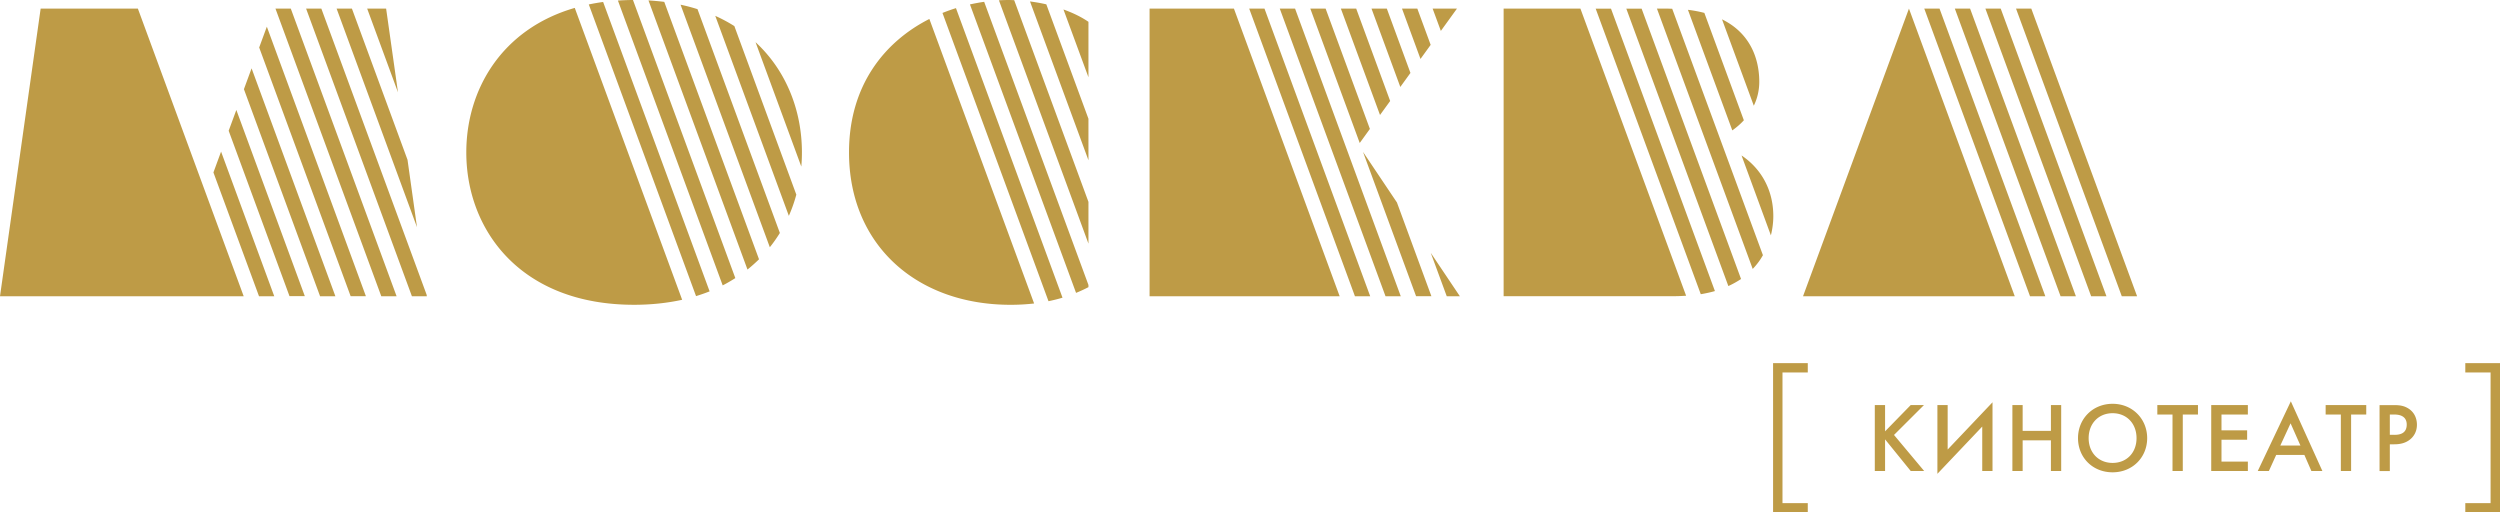 <svg xmlns="http://www.w3.org/2000/svg" width="200" height="41" fill="none"><g fill="#BE9B46" clip-path="url(#a)"><path d="M197.224 29.05v.747h2.022v10.456h-2.022V41H200V29.05h-2.776ZM141.846 41h2.776v-.747h-2.023V29.797h2.023v-.748h-2.776V41ZM153.917 32.405h-1.06l-2.051 2.102v-2.102h-.822v5.274h.822v-2.531l2.051 2.53h1.075l-2.412-2.882 2.397-2.391ZM155.813 32.405h-.821v5.5l3.587-3.78v3.554h.822v-5.496l-3.588 3.78v-3.558ZM164.073 34.468h-2.261v-2.063h-.821v5.274h.821v-2.454h2.261v2.454h.822v-5.274h-.822v2.063ZM169.007 32.304c-1.584 0-2.766 1.195-2.766 2.747 0 1.553 1.172 2.734 2.766 2.734 1.595 0 2.767-1.196 2.767-2.733 0-1.538-1.177-2.748-2.767-2.748Zm0 4.729c-1.123 0-1.915-.82-1.915-1.982 0-1.161.788-1.995 1.915-1.995 1.128 0 1.916.829 1.916 1.995 0 1.167-.788 1.982-1.916 1.982ZM172.586 33.162h1.215v4.517h.822v-4.517h1.215v-.757h-3.252v.757ZM176.898 37.679h2.931v-.752h-2.11v-1.75h2.052v-.752h-2.052v-1.263h2.11v-.757h-2.931v5.274ZM180.632 37.679h.879l.584-1.283h2.256l.559 1.283h.88l-2.523-5.573-2.645 5.573h.01Zm1.793-2.035.822-1.779.788 1.78h-1.61ZM186.052 33.162h1.216v4.517h.821v-4.517h1.211v-.757h-3.248v.757ZM192.693 32.694c-.403-.265-.812-.284-1.162-.284h-1.167v5.274h.822v-2.14h.355c.384 0 .88-.059 1.298-.415.267-.227.515-.603.515-1.153 0-.39-.131-.935-.661-1.282Zm-1.152 2.092h-.355v-1.624h.35c.282 0 1.002.038 1.002.805 0 .766-.637.82-.992.82h-.005ZM21.347 2.136l-.612 1.663 7.316 19.895h1.22L21.348 2.136ZM23.263.689h-1.226l8.465 23.01h1.225L23.263.688Zm2.445 0h-1.22l8.464 23.01h1.196l-.02-.126L25.708.69Zm-14.677 0H3.252L0 23.7h19.495L11.03.688Zm20.807 6.696L30.89.69h-1.516l2.464 6.696ZM33.36 18.18l-.758-5.394L28.153.688h-1.225l6.432 17.49ZM20.127 5.467l-.613 1.668 6.092 16.564h1.225L20.127 5.467Zm.593 18.232h1.22l-4.254-11.57-.612 1.668 3.646 9.901ZM18.907 8.797l-.613 1.663 4.866 13.233h1.226l-5.48-14.901v.005ZM53.142.149a20.485 20.485 0 0 0-1.264-.115l7.92 21.529c.325-.26.631-.535.923-.82L53.141.15Zm2.66.584a13.9 13.9 0 0 0-1.357-.357l7.141 19.403c.292-.366.56-.747.803-1.142L55.8.733Zm2.94 1.35a12.294 12.294 0 0 0-1.521-.815l5.887 16c.243-.55.442-1.119.598-1.697L58.747 2.083h-.005Zm-3.058 21.606c.375-.116.735-.241 1.085-.38L48.25.158c-.394.053-.778.12-1.147.198l8.58 23.332Zm8.42-10.365c.035-.376.05-.752.05-1.133 0-3.287-1.216-6.512-3.71-8.817l3.66 9.95ZM50.639 0c-.413 0-.812.02-1.206.043l8.382 22.788c.35-.179.685-.376 1.011-.584L50.638 0Zm-4.657.632c-5.854 1.696-8.678 6.55-8.678 11.56 0 6.213 4.341 12.191 13.423 12.191 1.39 0 2.673-.145 3.845-.4L45.981.632Zm53.953.057 8.459 23.01h1.221L101.159.688h-1.225Zm2.446 0 8.459 23.01h1.22L103.605.688H102.38Zm6.665 11.478 4.239 11.527h1.225l-2.756-7.496-2.703-4.03h-.005ZM91.966.69V23.7h15.207L98.714.688h-6.748Zm23.768 23.01h1.055l-2.328-3.471 1.278 3.47h-.005Zm-1.278-20.103L113.386.69h-1.225l1.478 4.026.812-1.124.005.005Zm2.1-2.907h-1.945l.657 1.784 1.288-1.784Zm-5.343 7.39L108.496.69h-1.226l3.131 8.509.812-1.119Zm-1.619 2.242L106.05.69h-1.225l3.953 10.75.811-1.123.005.005Zm3.243-4.483L110.946.689h-1.225l2.304 6.267.812-1.123v.005ZM158.832.689l8.459 23.01h1.225L160.057.688h-1.225Zm3.671 0h-1.221l8.46 23.01h1.225L162.503.688Zm-6.116 0 8.459 23.01h1.225L157.607.688h-1.225.005ZM144.248 23.7h16.932L152.716.688l-8.473 23.01h.005Zm9.694-23.01 8.459 23.01h1.225L155.162.688h-1.22Zm-79.59.825c-3.592 1.822-6.431 5.322-6.431 10.678 0 7.36 5.367 12.191 12.927 12.191.67 0 1.298-.038 1.881-.106L74.348 1.514h.005Zm4.386-1.37c-.384.054-.763.126-1.142.208l8.488 23.077a11.2 11.2 0 0 0 .992-.458v-.174L78.733.145h.005Zm5.144 23.95c.393-.082.768-.174 1.118-.28L76.477.651a14.36 14.36 0 0 0-1.079.385l8.479 23.053.005.005Zm3.194-17.919v-4.43c-.603-.414-1.289-.733-1.999-.988l1.999 5.423v-.005Zm0 6.653V9.502L83.706.347C83.265.246 82.827.17 82.4.116l4.677 12.707v.005Zm0 6.648v-3.327L81.135.014C80.989.01 80.843 0 80.707 0c-.263 0-.525.01-.793.024l7.157 19.452h.005Zm48.99 4.059c.398-.068.777-.15 1.127-.251L128.88.694h-1.225l8.406 22.84h.005ZM133.781.699c-.132 0-.263-.01-.399-.01h-.827l7.662 20.826c.331-.347.603-.714.817-1.1L133.776.7h.005Zm1.254.087 3.549 9.646c.33-.236.646-.501.924-.81l-3.16-8.59a9.66 9.66 0 0 0-1.313-.246ZM126.44.689h-6.15v23.005h13.719c.306 0 .593-.02.88-.034L126.435.694l.005-.005Zm13.865 7.767a4.372 4.372 0 0 0 .437-1.914c0-1.268-.355-3.703-2.98-4.995l2.543 6.913v-.005ZM131.33.694h-1.225l8.163 22.19a7.258 7.258 0 0 0 1.016-.564L131.33.694Zm10.535 16.598c0 .463-.058.988-.194 1.538l-2.348-6.393c1.56 1.046 2.542 2.748 2.542 4.85"/></g><defs><clipPath id="a"><path fill="#fff" d="M0 0h200v41H0z"/></clipPath></defs></svg>
